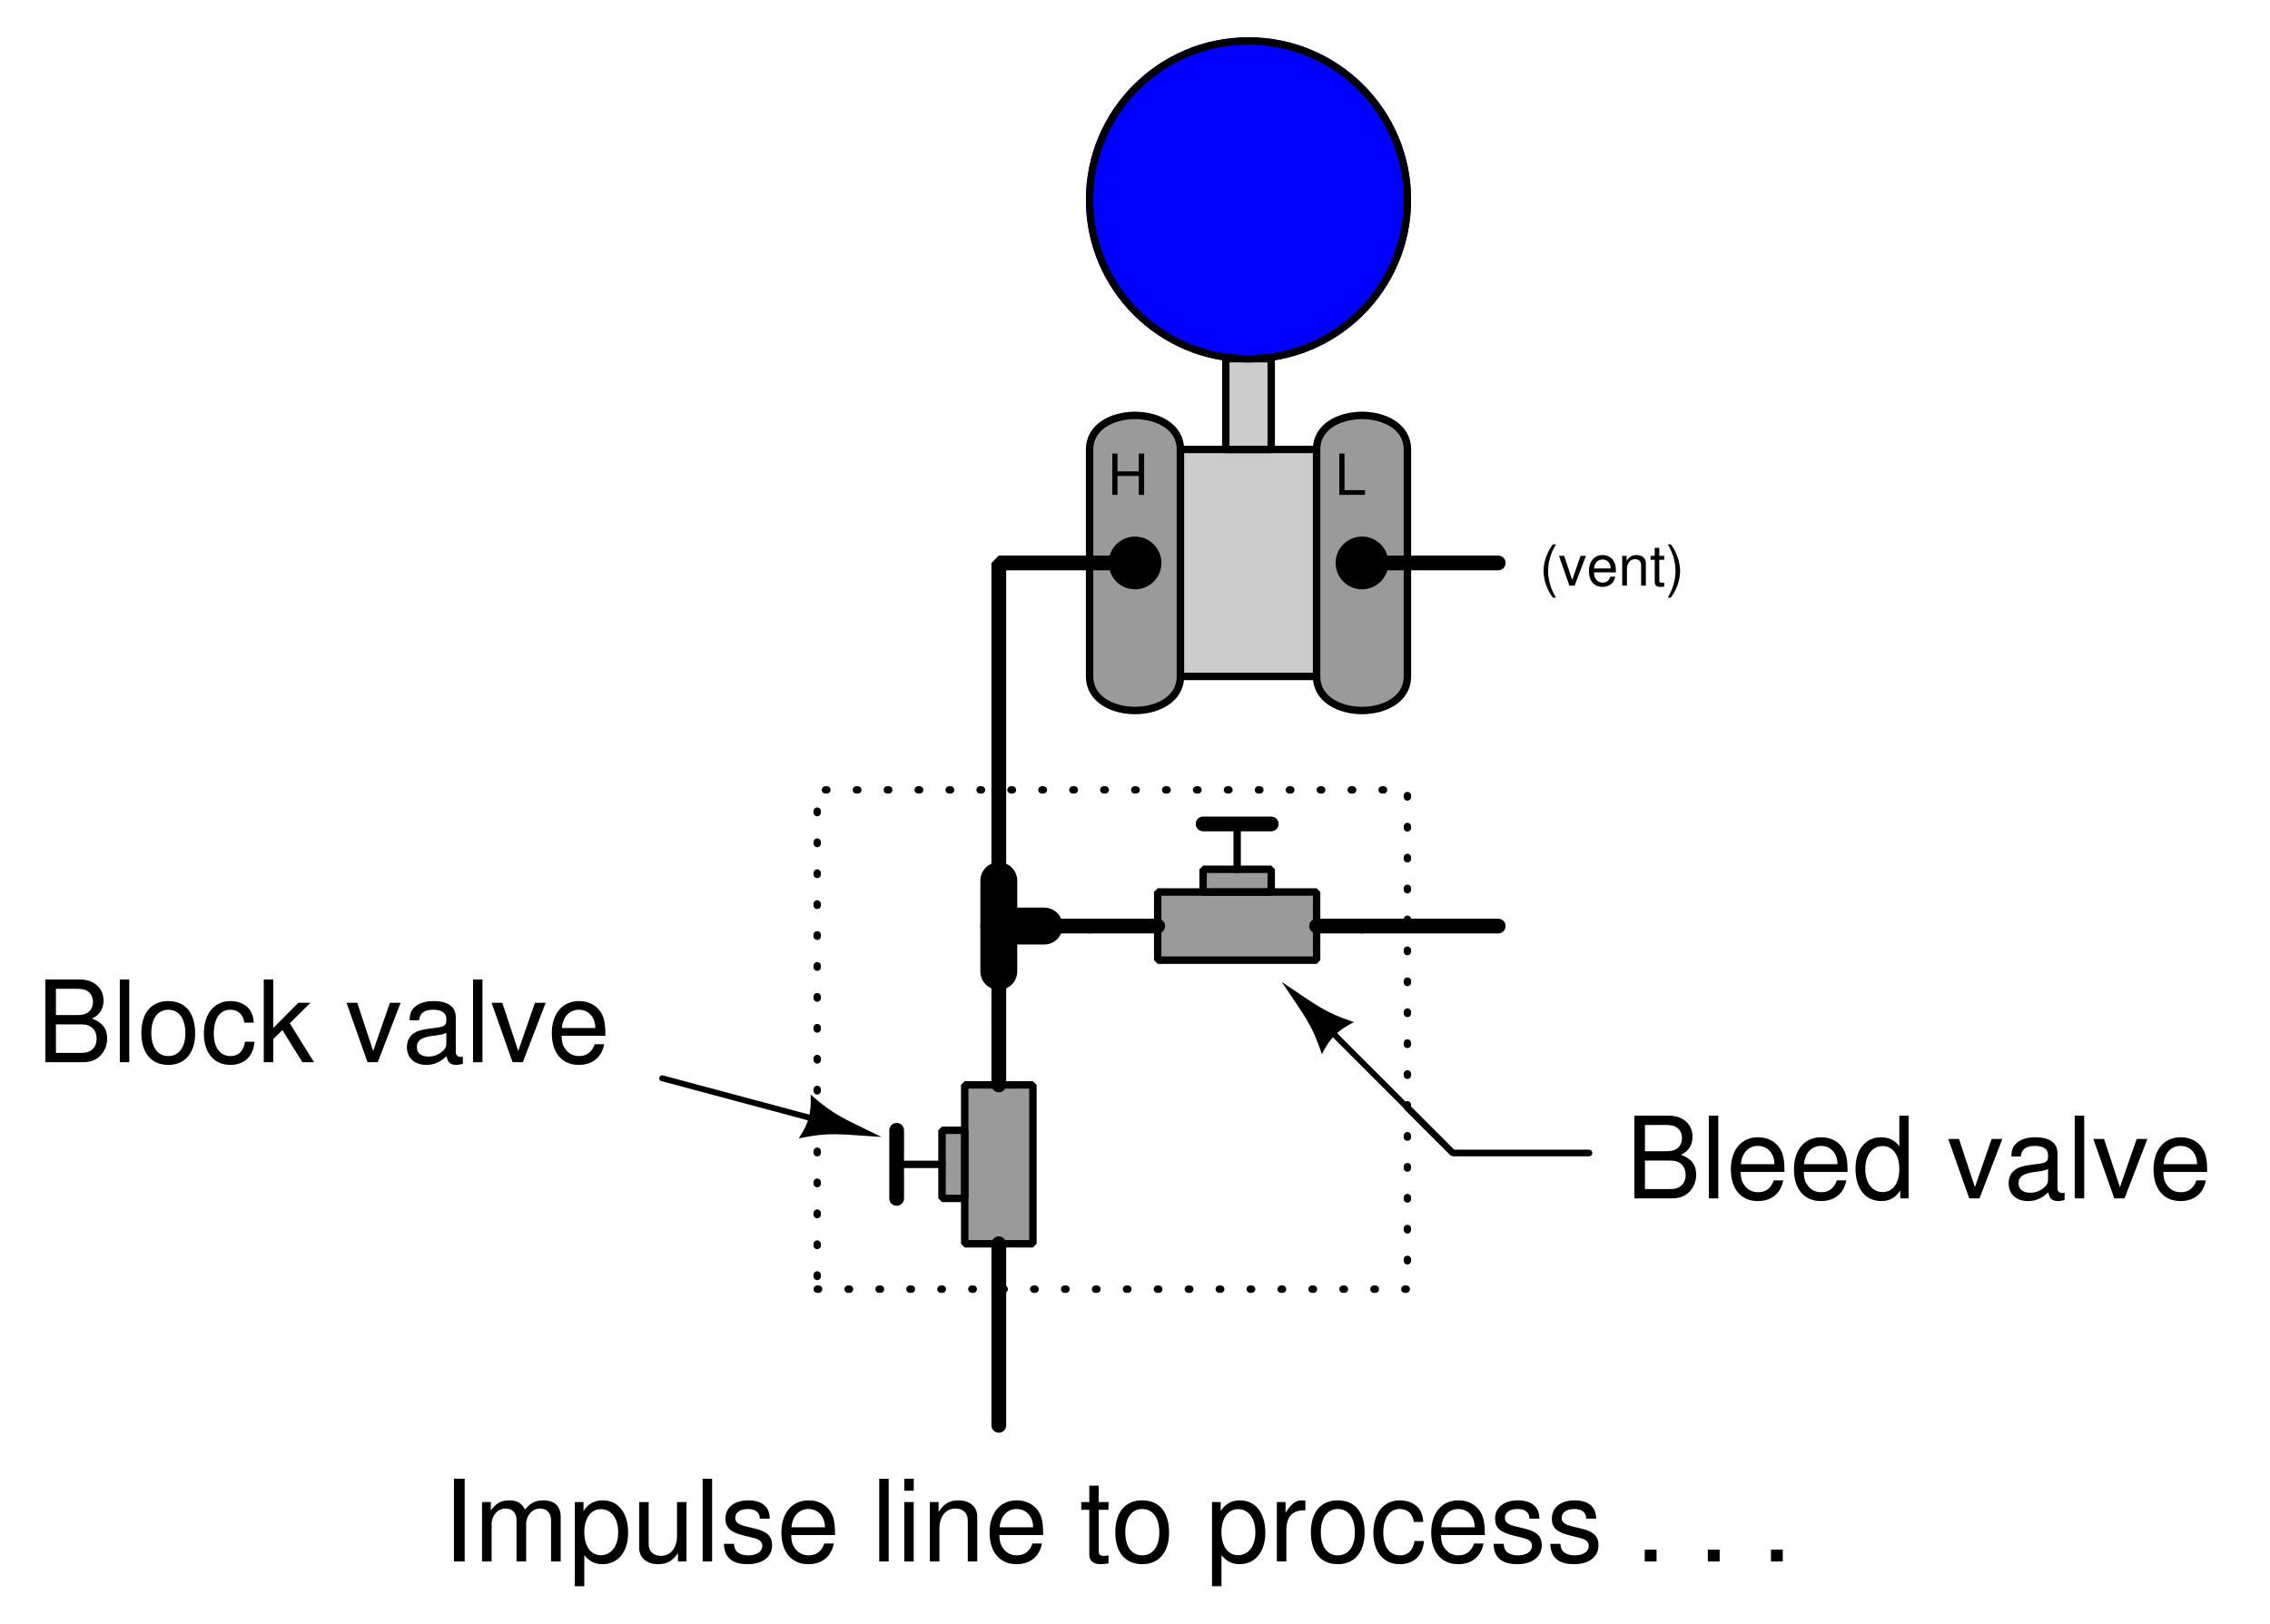 <?xml version="1.0" encoding="UTF-8"?>
<svg xmlns="http://www.w3.org/2000/svg" xmlns:xlink="http://www.w3.org/1999/xlink" viewBox="0 0 224.999 161" version="1.2">
<defs>
<g>
<symbol overflow="visible" id="glyph0-0">
<path style="stroke:none;" d=""/>
</symbol>
<symbol overflow="visible" id="glyph0-1">
<path style="stroke:none;" d="M 3.094 -1.875 L 3.094 0 L 3.625 0 L 3.625 -4.094 L 3.094 -4.094 L 3.094 -2.328 L 0.984 -2.328 L 0.984 -4.094 L 0.469 -4.094 L 0.469 0 L 0.984 0 L 0.984 -1.875 Z M 3.094 -1.875 "/>
</symbol>
<symbol overflow="visible" id="glyph0-2">
<path style="stroke:none;" d="M 0.969 -4.094 L 0.453 -4.094 L 0.453 0 L 3 0 L 3 -0.469 L 0.969 -0.469 Z M 0.969 -4.094 "/>
</symbol>
<symbol overflow="visible" id="glyph0-3">
<path style="stroke:none;" d="M 1.328 -4.094 C 0.766 -3.359 0.406 -2.344 0.406 -1.453 C 0.406 -0.562 0.766 0.453 1.328 1.188 L 1.641 1.188 C 1.141 0.391 0.859 -0.562 0.859 -1.453 C 0.859 -2.344 1.141 -3.297 1.641 -4.094 Z M 1.328 -4.094 "/>
</symbol>
<symbol overflow="visible" id="glyph0-4">
<path style="stroke:none;" d="M 1.609 0 L 2.734 -2.953 L 2.203 -2.953 L 1.375 -0.562 L 0.578 -2.953 L 0.062 -2.953 L 1.094 0 Z M 1.609 0 "/>
</symbol>
<symbol overflow="visible" id="glyph0-5">
<path style="stroke:none;" d="M 2.891 -1.312 C 2.891 -1.766 2.859 -2.031 2.766 -2.25 C 2.578 -2.734 2.125 -3.031 1.578 -3.031 C 0.75 -3.031 0.219 -2.406 0.219 -1.438 C 0.219 -0.469 0.734 0.125 1.562 0.125 C 2.234 0.125 2.703 -0.25 2.828 -0.891 L 2.344 -0.891 C 2.219 -0.5 1.953 -0.297 1.578 -0.297 C 1.281 -0.297 1.031 -0.438 0.875 -0.688 C 0.766 -0.859 0.719 -1.031 0.719 -1.312 Z M 0.719 -1.703 C 0.766 -2.25 1.094 -2.594 1.562 -2.594 C 2.047 -2.594 2.375 -2.234 2.375 -1.703 Z M 0.719 -1.703 "/>
</symbol>
<symbol overflow="visible" id="glyph0-6">
<path style="stroke:none;" d="M 0.391 -2.953 L 0.391 0 L 0.859 0 L 0.859 -1.625 C 0.859 -2.234 1.188 -2.625 1.672 -2.625 C 2.031 -2.625 2.266 -2.391 2.266 -2.047 L 2.266 0 L 2.734 0 L 2.734 -2.234 C 2.734 -2.719 2.375 -3.031 1.812 -3.031 C 1.359 -3.031 1.078 -2.859 0.828 -2.453 L 0.828 -2.953 Z M 0.391 -2.953 "/>
</symbol>
<symbol overflow="visible" id="glyph0-7">
<path style="stroke:none;" d="M 1.422 -2.953 L 0.938 -2.953 L 0.938 -3.75 L 0.484 -3.75 L 0.484 -2.953 L 0.078 -2.953 L 0.078 -2.562 L 0.484 -2.562 L 0.484 -0.344 C 0.484 -0.031 0.688 0.125 1.047 0.125 C 1.172 0.125 1.266 0.125 1.422 0.094 L 1.422 -0.297 C 1.359 -0.281 1.297 -0.281 1.203 -0.281 C 1 -0.281 0.938 -0.344 0.938 -0.547 L 0.938 -2.562 L 1.422 -2.562 Z M 1.422 -2.953 "/>
</symbol>
<symbol overflow="visible" id="glyph0-8">
<path style="stroke:none;" d="M 0.516 1.188 C 1.078 0.453 1.438 -0.562 1.438 -1.453 C 1.438 -2.344 1.078 -3.359 0.516 -4.094 L 0.219 -4.094 C 0.703 -3.297 0.984 -2.344 0.984 -1.453 C 0.984 -0.562 0.703 0.391 0.219 1.188 Z M 0.516 1.188 "/>
</symbol>
<symbol overflow="visible" id="glyph1-0">
<path style="stroke:none;" d=""/>
</symbol>
<symbol overflow="visible" id="glyph1-1">
<path style="stroke:none;" d="M 0.891 0 L 4.594 0 C 5.359 0 5.938 -0.219 6.375 -0.688 C 6.781 -1.109 7.016 -1.703 7.016 -2.344 C 7.016 -3.328 6.562 -3.922 5.516 -4.328 C 6.266 -4.688 6.656 -5.281 6.656 -6.125 C 6.656 -6.734 6.422 -7.25 6 -7.625 C 5.562 -8.016 5 -8.203 4.219 -8.203 L 0.891 -8.203 Z M 1.938 -4.672 L 1.938 -7.281 L 3.953 -7.281 C 4.547 -7.281 4.875 -7.203 5.156 -6.984 C 5.438 -6.766 5.609 -6.422 5.609 -5.969 C 5.609 -5.531 5.438 -5.188 5.156 -4.969 C 4.875 -4.75 4.547 -4.672 3.953 -4.672 Z M 1.938 -0.922 L 1.938 -3.75 L 4.484 -3.75 C 5.406 -3.75 5.969 -3.219 5.969 -2.328 C 5.969 -1.453 5.406 -0.922 4.484 -0.922 Z M 1.938 -0.922 "/>
</symbol>
<symbol overflow="visible" id="glyph1-2">
<path style="stroke:none;" d="M 1.703 -8.203 L 0.766 -8.203 L 0.766 0 L 1.703 0 Z M 1.703 -8.203 "/>
</symbol>
<symbol overflow="visible" id="glyph1-3">
<path style="stroke:none;" d="M 3.062 -6.062 C 1.391 -6.062 0.406 -4.875 0.406 -2.906 C 0.406 -0.906 1.391 0.266 3.078 0.266 C 4.734 0.266 5.734 -0.922 5.734 -2.859 C 5.734 -4.906 4.766 -6.062 3.062 -6.062 Z M 3.078 -5.203 C 4.125 -5.203 4.766 -4.328 4.766 -2.875 C 4.766 -1.469 4.109 -0.609 3.078 -0.609 C 2.031 -0.609 1.391 -1.469 1.391 -2.906 C 1.391 -4.328 2.031 -5.203 3.078 -5.203 Z M 3.078 -5.203 "/>
</symbol>
<symbol overflow="visible" id="glyph1-4">
<path style="stroke:none;" d="M 5.297 -3.922 C 5.25 -4.484 5.125 -4.859 4.906 -5.188 C 4.5 -5.734 3.797 -6.062 2.969 -6.062 C 1.375 -6.062 0.344 -4.797 0.344 -2.844 C 0.344 -0.938 1.359 0.266 2.953 0.266 C 4.359 0.266 5.25 -0.578 5.359 -2.031 L 4.422 -2.031 C 4.266 -1.078 3.781 -0.609 2.984 -0.609 C 1.953 -0.609 1.328 -1.453 1.328 -2.844 C 1.328 -4.312 1.938 -5.203 2.953 -5.203 C 3.75 -5.203 4.234 -4.734 4.359 -3.922 Z M 5.297 -3.922 "/>
</symbol>
<symbol overflow="visible" id="glyph1-5">
<path style="stroke:none;" d="M 1.594 -8.203 L 0.656 -8.203 L 0.656 0 L 1.594 0 L 1.594 -2.297 L 2.5 -3.188 L 4.484 0 L 5.641 0 L 3.234 -3.859 L 5.281 -5.891 L 4.078 -5.891 L 1.594 -3.391 Z M 1.594 -8.203 "/>
</symbol>
<symbol overflow="visible" id="glyph1-6">
<path style="stroke:none;" d=""/>
</symbol>
<symbol overflow="visible" id="glyph1-7">
<path style="stroke:none;" d="M 3.203 0 L 5.469 -5.891 L 4.406 -5.891 L 2.75 -1.109 L 1.172 -5.891 L 0.109 -5.891 L 2.188 0 Z M 3.203 0 "/>
</symbol>
<symbol overflow="visible" id="glyph1-8">
<path style="stroke:none;" d="M 6.016 -0.547 C 5.922 -0.531 5.875 -0.531 5.812 -0.531 C 5.484 -0.531 5.312 -0.703 5.312 -0.984 L 5.312 -4.453 C 5.312 -5.5 4.547 -6.062 3.094 -6.062 C 2.234 -6.062 1.547 -5.812 1.141 -5.375 C 0.859 -5.078 0.75 -4.734 0.734 -4.156 L 1.672 -4.156 C 1.75 -4.875 2.188 -5.203 3.062 -5.203 C 3.922 -5.203 4.375 -4.875 4.375 -4.312 L 4.375 -4.078 C 4.359 -3.672 4.156 -3.516 3.391 -3.422 C 2.062 -3.25 1.875 -3.203 1.5 -3.062 C 0.828 -2.766 0.469 -2.25 0.469 -1.484 C 0.469 -0.422 1.219 0.266 2.406 0.266 C 3.156 0.266 3.75 0 4.406 -0.609 C 4.484 0 4.766 0.266 5.375 0.266 C 5.578 0.266 5.703 0.234 6.016 0.156 Z M 4.375 -1.859 C 4.375 -1.547 4.281 -1.344 4 -1.094 C 3.625 -0.75 3.156 -0.562 2.609 -0.562 C 1.875 -0.562 1.453 -0.906 1.453 -1.5 C 1.453 -2.125 1.859 -2.438 2.875 -2.594 C 3.875 -2.719 4.062 -2.766 4.375 -2.906 Z M 4.375 -1.859 "/>
</symbol>
<symbol overflow="visible" id="glyph1-9">
<path style="stroke:none;" d="M 5.766 -2.625 C 5.766 -3.531 5.703 -4.078 5.531 -4.516 C 5.156 -5.484 4.25 -6.062 3.156 -6.062 C 1.5 -6.062 0.453 -4.812 0.453 -2.875 C 0.453 -0.922 1.469 0.266 3.125 0.266 C 4.484 0.266 5.406 -0.5 5.641 -1.781 L 4.703 -1.781 C 4.438 -1.016 3.922 -0.609 3.156 -0.609 C 2.562 -0.609 2.062 -0.875 1.75 -1.375 C 1.516 -1.703 1.438 -2.047 1.422 -2.625 Z M 1.453 -3.391 C 1.531 -4.484 2.188 -5.203 3.141 -5.203 C 4.094 -5.203 4.766 -4.453 4.766 -3.391 Z M 1.453 -3.391 "/>
</symbol>
<symbol overflow="visible" id="glyph1-10">
<path style="stroke:none;" d="M 5.562 -8.203 L 4.641 -8.203 L 4.641 -5.156 C 4.234 -5.75 3.609 -6.062 2.828 -6.062 C 1.297 -6.062 0.297 -4.844 0.297 -2.953 C 0.297 -0.969 1.266 0.266 2.859 0.266 C 3.672 0.266 4.234 -0.047 4.734 -0.781 L 4.734 0 L 5.562 0 Z M 2.984 -5.188 C 4 -5.188 4.641 -4.297 4.641 -2.875 C 4.641 -1.516 3.984 -0.625 3 -0.625 C 1.953 -0.625 1.266 -1.531 1.266 -2.906 C 1.266 -4.281 1.953 -5.188 2.984 -5.188 Z M 2.984 -5.188 "/>
</symbol>
<symbol overflow="visible" id="glyph1-11">
<path style="stroke:none;" d="M 2.188 -8.203 L 1.125 -8.203 L 1.125 0 L 2.188 0 Z M 2.188 -8.203 "/>
</symbol>
<symbol overflow="visible" id="glyph1-12">
<path style="stroke:none;" d="M 0.781 -5.891 L 0.781 0 L 1.734 0 L 1.734 -3.703 C 1.734 -4.562 2.344 -5.25 3.109 -5.25 C 3.812 -5.25 4.203 -4.812 4.203 -4.062 L 4.203 0 L 5.156 0 L 5.156 -3.703 C 5.156 -4.562 5.766 -5.25 6.531 -5.25 C 7.219 -5.25 7.625 -4.797 7.625 -4.062 L 7.625 0 L 8.578 0 L 8.578 -4.422 C 8.578 -5.484 7.969 -6.062 6.859 -6.062 C 6.078 -6.062 5.609 -5.828 5.047 -5.156 C 4.703 -5.797 4.234 -6.062 3.469 -6.062 C 2.672 -6.062 2.156 -5.766 1.656 -5.062 L 1.656 -5.891 Z M 0.781 -5.891 "/>
</symbol>
<symbol overflow="visible" id="glyph1-13">
<path style="stroke:none;" d="M 0.609 2.453 L 1.547 2.453 L 1.547 -0.625 C 2.047 -0.016 2.594 0.266 3.359 0.266 C 4.891 0.266 5.891 -0.969 5.891 -2.844 C 5.891 -4.828 4.922 -6.062 3.359 -6.062 C 2.547 -6.062 1.906 -5.703 1.469 -5 L 1.469 -5.891 L 0.609 -5.891 Z M 3.188 -5.188 C 4.234 -5.188 4.906 -4.281 4.906 -2.875 C 4.906 -1.531 4.219 -0.625 3.188 -0.625 C 2.188 -0.625 1.547 -1.516 1.547 -2.906 C 1.547 -4.281 2.188 -5.188 3.188 -5.188 Z M 3.188 -5.188 "/>
</symbol>
<symbol overflow="visible" id="glyph1-14">
<path style="stroke:none;" d="M 5.422 0 L 5.422 -5.891 L 4.484 -5.891 L 4.484 -2.547 C 4.484 -1.344 3.859 -0.562 2.875 -0.562 C 2.141 -0.562 1.672 -1.016 1.672 -1.719 L 1.672 -5.891 L 0.734 -5.891 L 0.734 -1.344 C 0.734 -0.375 1.469 0.266 2.609 0.266 C 3.469 0.266 4.031 -0.047 4.578 -0.828 L 4.578 0 Z M 5.422 0 "/>
</symbol>
<symbol overflow="visible" id="glyph1-15">
<path style="stroke:none;" d="M 4.922 -4.25 C 4.922 -5.406 4.156 -6.062 2.797 -6.062 C 1.422 -6.062 0.531 -5.359 0.531 -4.266 C 0.531 -3.344 1 -2.906 2.391 -2.562 L 3.281 -2.344 C 3.922 -2.188 4.188 -1.953 4.188 -1.547 C 4.188 -0.984 3.641 -0.609 2.812 -0.609 C 2.312 -0.609 1.875 -0.75 1.641 -1 C 1.5 -1.172 1.422 -1.344 1.375 -1.75 L 0.375 -1.75 C 0.422 -0.391 1.188 0.266 2.734 0.266 C 4.219 0.266 5.156 -0.469 5.156 -1.609 C 5.156 -2.484 4.672 -2.969 3.5 -3.25 L 2.594 -3.469 C 1.828 -3.641 1.5 -3.891 1.5 -4.312 C 1.5 -4.859 1.984 -5.203 2.75 -5.203 C 3.516 -5.203 3.922 -4.875 3.938 -4.25 Z M 4.922 -4.25 "/>
</symbol>
<symbol overflow="visible" id="glyph1-16">
<path style="stroke:none;" d="M 1.688 -5.891 L 0.75 -5.891 L 0.75 0 L 1.688 0 Z M 1.688 -8.203 L 0.75 -8.203 L 0.75 -7.016 L 1.688 -7.016 Z M 1.688 -8.203 "/>
</symbol>
<symbol overflow="visible" id="glyph1-17">
<path style="stroke:none;" d="M 0.781 -5.891 L 0.781 0 L 1.734 0 L 1.734 -3.25 C 1.734 -4.453 2.359 -5.25 3.328 -5.25 C 4.078 -5.25 4.547 -4.797 4.547 -4.078 L 4.547 0 L 5.484 0 L 5.484 -4.453 C 5.484 -5.438 4.75 -6.062 3.609 -6.062 C 2.734 -6.062 2.172 -5.719 1.656 -4.906 L 1.656 -5.891 Z M 0.781 -5.891 "/>
</symbol>
<symbol overflow="visible" id="glyph1-18">
<path style="stroke:none;" d="M 2.859 -5.891 L 1.891 -5.891 L 1.891 -7.516 L 0.953 -7.516 L 0.953 -5.891 L 0.156 -5.891 L 0.156 -5.125 L 0.953 -5.125 L 0.953 -0.672 C 0.953 -0.062 1.359 0.266 2.094 0.266 C 2.344 0.266 2.547 0.234 2.859 0.188 L 2.859 -0.609 C 2.719 -0.578 2.594 -0.562 2.406 -0.562 C 2 -0.562 1.891 -0.672 1.891 -1.094 L 1.891 -5.125 L 2.859 -5.125 Z M 2.859 -5.891 "/>
</symbol>
<symbol overflow="visible" id="glyph1-19">
<path style="stroke:none;" d="M 0.781 -5.891 L 0.781 0 L 1.719 0 L 1.719 -3.062 C 1.734 -4.484 2.312 -5.109 3.609 -5.078 L 3.609 -6.031 C 3.453 -6.047 3.359 -6.062 3.25 -6.062 C 2.641 -6.062 2.188 -5.703 1.641 -4.828 L 1.641 -5.891 Z M 0.781 -5.891 "/>
</symbol>
<symbol overflow="visible" id="glyph1-20">
<path style="stroke:none;" d="M 2.156 -1.172 L 0.984 -1.172 L 0.984 0 L 2.156 0 Z M 2.156 -1.172 "/>
</symbol>
</g>
</defs>
<g id="surface1">
<path style="fill-rule:evenodd;fill:rgb(60.352%,60.352%,60.352%);fill-opacity:1;stroke-width:7.312;stroke-linecap:round;stroke-linejoin:bevel;stroke:rgb(60.352%,60.352%,60.352%);stroke-opacity:1;stroke-miterlimit:6;" d="M 1075 1159.375 C 1075 1204.375 1165 1204.375 1165 1159.375 " transform="matrix(0.1,0,0,-0.1,0.5,160.5)"/>
<path style="fill-rule:evenodd;fill:rgb(60.352%,60.352%,60.352%);fill-opacity:1;stroke-width:7.312;stroke-linecap:round;stroke-linejoin:bevel;stroke:rgb(60.352%,60.352%,60.352%);stroke-opacity:1;stroke-miterlimit:6;" d="M 1075 934.375 C 1075 889.375 1165 889.375 1165 934.375 " transform="matrix(0.1,0,0,-0.1,0.5,160.5)"/>
<path style="fill-rule:evenodd;fill:rgb(80.077%,80.077%,80.077%);fill-opacity:1;stroke-width:7.312;stroke-linecap:round;stroke-linejoin:bevel;stroke:rgb(80.077%,80.077%,80.077%);stroke-opacity:1;stroke-miterlimit:6;" d="M 1210 1159.375 L 1255 1159.375 L 1255 1249.375 L 1210 1249.375 Z M 1210 1159.375 " transform="matrix(0.1,0,0,-0.1,0.5,160.5)"/>
<path style="fill-rule:evenodd;fill:rgb(0%,0%,100%);fill-opacity:1;stroke-width:7.312;stroke-linecap:round;stroke-linejoin:bevel;stroke:rgb(0%,0%,100%);stroke-opacity:1;stroke-miterlimit:6;" d="M 1390 1406.875 C 1390 1493.867 1319.492 1564.375 1232.5 1564.375 C 1145.508 1564.375 1075 1493.867 1075 1406.875 C 1075 1319.883 1145.508 1249.375 1232.5 1249.375 C 1319.492 1249.375 1390 1319.883 1390 1406.875 " transform="matrix(0.1,0,0,-0.1,0.5,160.5)"/>
<path style="fill-rule:evenodd;fill:rgb(60.352%,60.352%,60.352%);fill-opacity:1;stroke-width:7.312;stroke-linecap:round;stroke-linejoin:bevel;stroke:rgb(60.352%,60.352%,60.352%);stroke-opacity:1;stroke-miterlimit:6;" d="M 1075 934.375 L 1165 934.375 L 1165 1159.375 L 1075 1159.375 Z M 1075 934.375 " transform="matrix(0.1,0,0,-0.1,0.5,160.5)"/>
<path style="fill-rule:evenodd;fill:rgb(0%,0%,0%);fill-opacity:1;stroke-width:7.312;stroke-linecap:round;stroke-linejoin:bevel;stroke:rgb(0%,0%,0%);stroke-opacity:1;stroke-miterlimit:6;" d="M 1142.5 1046.875 C 1142.5 1059.297 1132.422 1069.375 1120 1069.375 C 1107.578 1069.375 1097.5 1059.297 1097.5 1046.875 C 1097.5 1034.453 1107.578 1024.375 1120 1024.375 C 1132.422 1024.375 1142.5 1034.453 1142.5 1046.875 " transform="matrix(0.1,0,0,-0.1,0.5,160.5)"/>
<path style="fill-rule:evenodd;fill:rgb(60.352%,60.352%,60.352%);fill-opacity:1;stroke-width:7.312;stroke-linecap:round;stroke-linejoin:bevel;stroke:rgb(60.352%,60.352%,60.352%);stroke-opacity:1;stroke-miterlimit:6;" d="M 1300 1159.375 C 1300 1204.375 1390 1204.375 1390 1159.375 " transform="matrix(0.1,0,0,-0.1,0.5,160.5)"/>
<path style="fill-rule:evenodd;fill:rgb(60.352%,60.352%,60.352%);fill-opacity:1;stroke-width:7.312;stroke-linecap:round;stroke-linejoin:bevel;stroke:rgb(60.352%,60.352%,60.352%);stroke-opacity:1;stroke-miterlimit:6;" d="M 1300 934.375 C 1300 889.375 1390 889.375 1390 934.375 " transform="matrix(0.1,0,0,-0.1,0.5,160.5)"/>
<path style="fill-rule:evenodd;fill:rgb(60.352%,60.352%,60.352%);fill-opacity:1;stroke-width:7.312;stroke-linecap:round;stroke-linejoin:bevel;stroke:rgb(60.352%,60.352%,60.352%);stroke-opacity:1;stroke-miterlimit:6;" d="M 1300 934.375 L 1390 934.375 L 1390 1159.375 L 1300 1159.375 Z M 1300 934.375 " transform="matrix(0.1,0,0,-0.1,0.5,160.5)"/>
<path style="fill-rule:evenodd;fill:rgb(0%,0%,0%);fill-opacity:1;stroke-width:7.312;stroke-linecap:round;stroke-linejoin:bevel;stroke:rgb(0%,0%,0%);stroke-opacity:1;stroke-miterlimit:6;" d="M 1367.5 1046.875 C 1367.5 1059.297 1357.422 1069.375 1345 1069.375 C 1332.578 1069.375 1322.5 1059.297 1322.5 1046.875 C 1322.5 1034.453 1332.578 1024.375 1345 1024.375 C 1357.422 1024.375 1367.5 1034.453 1367.5 1046.875 " transform="matrix(0.1,0,0,-0.1,0.5,160.5)"/>
<path style="fill-rule:evenodd;fill:rgb(80.077%,80.077%,80.077%);fill-opacity:1;stroke-width:7.312;stroke-linecap:round;stroke-linejoin:bevel;stroke:rgb(80.077%,80.077%,80.077%);stroke-opacity:1;stroke-miterlimit:6;" d="M 1165 934.375 L 1300 934.375 L 1300 1159.375 L 1165 1159.375 Z M 1165 934.375 " transform="matrix(0.1,0,0,-0.1,0.5,160.5)"/>
<path style="fill:none;stroke-width:7.312;stroke-linecap:round;stroke-linejoin:bevel;stroke:rgb(0%,0%,0%);stroke-opacity:1;stroke-miterlimit:6;" d="M 1075 1159.375 L 1075 934.375 " transform="matrix(0.1,0,0,-0.1,0.5,160.5)"/>
<path style="fill:none;stroke-width:7.312;stroke-linecap:round;stroke-linejoin:bevel;stroke:rgb(0%,0%,0%);stroke-opacity:1;stroke-miterlimit:6;" d="M 1165 934.375 L 1165 1159.375 " transform="matrix(0.1,0,0,-0.1,0.5,160.5)"/>
<path style="fill:none;stroke-width:7.312;stroke-linecap:round;stroke-linejoin:bevel;stroke:rgb(0%,0%,0%);stroke-opacity:1;stroke-miterlimit:6;" d="M 1075 1159.375 C 1075 1204.375 1165 1204.375 1165 1159.375 " transform="matrix(0.1,0,0,-0.1,0.5,160.5)"/>
<path style="fill:none;stroke-width:7.312;stroke-linecap:round;stroke-linejoin:bevel;stroke:rgb(0%,0%,0%);stroke-opacity:1;stroke-miterlimit:6;" d="M 1075 934.375 C 1075 889.375 1165 889.375 1165 934.375 " transform="matrix(0.1,0,0,-0.1,0.5,160.5)"/>
<path style="fill:none;stroke-width:7.312;stroke-linecap:round;stroke-linejoin:bevel;stroke:rgb(0%,0%,0%);stroke-opacity:1;stroke-miterlimit:6;" d="M 1300 934.375 C 1300 889.375 1390 889.375 1390 934.375 " transform="matrix(0.1,0,0,-0.1,0.5,160.5)"/>
<path style="fill:none;stroke-width:7.312;stroke-linecap:round;stroke-linejoin:bevel;stroke:rgb(0%,0%,0%);stroke-opacity:1;stroke-miterlimit:6;" d="M 1300 1159.375 C 1300 1204.375 1390 1204.375 1390 1159.375 " transform="matrix(0.1,0,0,-0.1,0.5,160.5)"/>
<path style="fill:none;stroke-width:7.312;stroke-linecap:round;stroke-linejoin:bevel;stroke:rgb(0%,0%,0%);stroke-opacity:1;stroke-miterlimit:6;" d="M 1300 934.375 L 1300 1159.375 " transform="matrix(0.1,0,0,-0.1,0.5,160.5)"/>
<path style="fill:none;stroke-width:7.312;stroke-linecap:round;stroke-linejoin:bevel;stroke:rgb(0%,0%,0%);stroke-opacity:1;stroke-miterlimit:6;" d="M 1390 934.375 L 1390 1159.375 " transform="matrix(0.1,0,0,-0.1,0.5,160.5)"/>
<path style="fill:none;stroke-width:7.312;stroke-linecap:round;stroke-linejoin:bevel;stroke:rgb(0%,0%,0%);stroke-opacity:1;stroke-miterlimit:6;" d="M 1165 934.375 L 1300 934.375 L 1300 1159.375 L 1165 1159.375 Z M 1165 934.375 " transform="matrix(0.1,0,0,-0.1,0.5,160.5)"/>
<g style="fill:rgb(0%,0%,0%);fill-opacity:1;">
  <use xlink:href="#glyph0-1" x="109.781" y="49.062"/>
</g>
<g style="fill:rgb(0%,0%,0%);fill-opacity:1;">
  <use xlink:href="#glyph0-2" x="132.297" y="49.062"/>
</g>
<path style="fill:none;stroke-width:7.312;stroke-linecap:round;stroke-linejoin:bevel;stroke:rgb(0%,0%,0%);stroke-opacity:1;stroke-miterlimit:6;" d="M 1210 1159.375 L 1255 1159.375 L 1255 1249.375 L 1210 1249.375 Z M 1210 1159.375 " transform="matrix(0.1,0,0,-0.1,0.5,160.5)"/>
<path style="fill:none;stroke-width:7.312;stroke-linecap:round;stroke-linejoin:bevel;stroke:rgb(0%,0%,0%);stroke-opacity:1;stroke-miterlimit:6;" d="M 1390 1406.875 C 1390 1493.867 1319.492 1564.375 1232.5 1564.375 C 1145.508 1564.375 1075 1493.867 1075 1406.875 C 1075 1319.883 1145.508 1249.375 1232.5 1249.375 C 1319.492 1249.375 1390 1319.883 1390 1406.875 " transform="matrix(0.1,0,0,-0.1,0.5,160.5)"/>
<path style="fill-rule:evenodd;fill:rgb(60.352%,60.352%,60.352%);fill-opacity:1;stroke-width:7.312;stroke-linecap:round;stroke-linejoin:bevel;stroke:rgb(60.352%,60.352%,60.352%);stroke-opacity:1;stroke-miterlimit:6;" d="M 951.25 371.875 L 1018.75 371.875 L 1018.75 529.375 L 951.25 529.375 Z M 951.25 371.875 " transform="matrix(0.1,0,0,-0.1,0.5,160.5)"/>
<path style="fill-rule:evenodd;fill:rgb(60.352%,60.352%,60.352%);fill-opacity:1;stroke-width:7.312;stroke-linecap:round;stroke-linejoin:bevel;stroke:rgb(60.352%,60.352%,60.352%);stroke-opacity:1;stroke-miterlimit:6;" d="M 928.75 416.875 L 951.25 416.875 L 951.25 484.375 L 928.75 484.375 Z M 928.75 416.875 " transform="matrix(0.1,0,0,-0.1,0.5,160.5)"/>
<path style="fill:none;stroke-width:14.625;stroke-linecap:round;stroke-linejoin:bevel;stroke:rgb(0%,0%,0%);stroke-opacity:1;stroke-miterlimit:6;" d="M 883.75 416.875 L 883.75 484.375 " transform="matrix(0.1,0,0,-0.1,0.5,160.5)"/>
<path style="fill:none;stroke-width:7.312;stroke-linecap:round;stroke-linejoin:bevel;stroke:rgb(0%,0%,0%);stroke-opacity:1;stroke-miterlimit:6;" d="M 928.75 450.625 L 883.75 450.625 " transform="matrix(0.1,0,0,-0.1,0.5,160.5)"/>
<path style="fill:none;stroke-width:7.312;stroke-linecap:round;stroke-linejoin:bevel;stroke:rgb(0%,0%,0%);stroke-opacity:1;stroke-miterlimit:6;" d="M 928.75 416.875 L 951.25 416.875 L 951.25 484.375 L 928.75 484.375 Z M 928.75 416.875 " transform="matrix(0.1,0,0,-0.1,0.5,160.5)"/>
<path style="fill:none;stroke-width:7.312;stroke-linecap:round;stroke-linejoin:bevel;stroke:rgb(0%,0%,0%);stroke-opacity:1;stroke-miterlimit:6;" d="M 951.25 371.875 L 1018.75 371.875 L 1018.75 529.375 L 951.25 529.375 Z M 951.25 371.875 " transform="matrix(0.1,0,0,-0.1,0.5,160.5)"/>
<path style="fill:none;stroke-width:14.625;stroke-linecap:round;stroke-linejoin:bevel;stroke:rgb(0%,0%,0%);stroke-opacity:1;stroke-miterlimit:6;" d="M 985 596.875 L 985 529.375 " transform="matrix(0.1,0,0,-0.1,0.5,160.5)"/>
<path style="fill:none;stroke-width:14.625;stroke-linecap:round;stroke-linejoin:bevel;stroke:rgb(0%,0%,0%);stroke-opacity:1;stroke-miterlimit:6;" d="M 985 326.875 L 985 371.875 " transform="matrix(0.1,0,0,-0.1,0.5,160.5)"/>
<path style="fill-rule:evenodd;fill:rgb(60.352%,60.352%,60.352%);fill-opacity:1;stroke-width:7.312;stroke-linecap:round;stroke-linejoin:bevel;stroke:rgb(60.352%,60.352%,60.352%);stroke-opacity:1;stroke-miterlimit:6;" d="M 1142.5 653.125 L 1300 653.125 L 1300 720.625 L 1142.5 720.625 Z M 1142.5 653.125 " transform="matrix(0.1,0,0,-0.1,0.5,160.5)"/>
<path style="fill-rule:evenodd;fill:rgb(60.352%,60.352%,60.352%);fill-opacity:1;stroke-width:7.312;stroke-linecap:round;stroke-linejoin:bevel;stroke:rgb(60.352%,60.352%,60.352%);stroke-opacity:1;stroke-miterlimit:6;" d="M 1187.5 720.625 L 1255 720.625 L 1255 743.125 L 1187.5 743.125 Z M 1187.5 720.625 " transform="matrix(0.1,0,0,-0.1,0.5,160.5)"/>
<path style="fill:none;stroke-width:14.625;stroke-linecap:round;stroke-linejoin:bevel;stroke:rgb(0%,0%,0%);stroke-opacity:1;stroke-miterlimit:6;" d="M 1255 788.125 L 1187.5 788.125 " transform="matrix(0.1,0,0,-0.1,0.5,160.5)"/>
<path style="fill:none;stroke-width:7.312;stroke-linecap:round;stroke-linejoin:bevel;stroke:rgb(0%,0%,0%);stroke-opacity:1;stroke-miterlimit:6;" d="M 1221.25 743.125 L 1221.25 788.125 " transform="matrix(0.1,0,0,-0.1,0.5,160.5)"/>
<path style="fill:none;stroke-width:7.312;stroke-linecap:round;stroke-linejoin:bevel;stroke:rgb(0%,0%,0%);stroke-opacity:1;stroke-miterlimit:6;" d="M 1187.5 720.625 L 1255 720.625 L 1255 743.125 L 1187.5 743.125 Z M 1187.5 720.625 " transform="matrix(0.1,0,0,-0.1,0.5,160.5)"/>
<path style="fill:none;stroke-width:7.312;stroke-linecap:round;stroke-linejoin:bevel;stroke:rgb(0%,0%,0%);stroke-opacity:1;stroke-miterlimit:6;" d="M 1142.5 653.125 L 1300 653.125 L 1300 720.625 L 1142.5 720.625 Z M 1142.5 653.125 " transform="matrix(0.1,0,0,-0.1,0.5,160.5)"/>
<path style="fill:none;stroke-width:14.625;stroke-linecap:round;stroke-linejoin:bevel;stroke:rgb(0%,0%,0%);stroke-opacity:1;stroke-miterlimit:6;" d="M 1075 686.875 L 1142.5 686.875 " transform="matrix(0.1,0,0,-0.1,0.5,160.5)"/>
<path style="fill:none;stroke-width:14.625;stroke-linecap:round;stroke-linejoin:bevel;stroke:rgb(0%,0%,0%);stroke-opacity:1;stroke-miterlimit:6;" d="M 1345 686.875 L 1300 686.875 " transform="matrix(0.1,0,0,-0.1,0.5,160.5)"/>
<path style="fill:none;stroke-width:14.625;stroke-linecap:round;stroke-linejoin:bevel;stroke:rgb(0%,0%,0%);stroke-opacity:1;stroke-miterlimit:6;" d="M 1120 1046.875 L 985 1046.875 L 985 686.875 L 1075 686.875 " transform="matrix(0.1,0,0,-0.1,0.5,160.5)"/>
<path style="fill:none;stroke-width:14.625;stroke-linecap:round;stroke-linejoin:bevel;stroke:rgb(0%,0%,0%);stroke-opacity:1;stroke-miterlimit:6;" d="M 985 686.875 L 985 596.875 " transform="matrix(0.1,0,0,-0.1,0.5,160.5)"/>
<path style="fill:none;stroke-width:14.625;stroke-linecap:round;stroke-linejoin:bevel;stroke:rgb(0%,0%,0%);stroke-opacity:1;stroke-miterlimit:6;" d="M 985 191.875 L 985 326.875 " transform="matrix(0.1,0,0,-0.1,0.5,160.5)"/>
<g style="fill:rgb(0%,0%,0%);fill-opacity:1;">
  <use xlink:href="#glyph1-1" x="3.606" y="105.312"/>
  <use xlink:href="#glyph1-2" x="11.11" y="105.312"/>
  <use xlink:href="#glyph1-3" x="13.607" y="105.312"/>
  <use xlink:href="#glyph1-4" x="19.863" y="105.312"/>
  <use xlink:href="#glyph1-5" x="25.488" y="105.312"/>
  <use xlink:href="#glyph1-6" x="31.113" y="105.312"/>
  <use xlink:href="#glyph1-7" x="34.24" y="105.312"/>
  <use xlink:href="#glyph1-8" x="39.865" y="105.312"/>
  <use xlink:href="#glyph1-2" x="46.12" y="105.312"/>
  <use xlink:href="#glyph1-7" x="48.617" y="105.312"/>
  <use xlink:href="#glyph1-9" x="54.242" y="105.312"/>
</g>
<path style="fill:none;stroke-width:36.562;stroke-linecap:round;stroke-linejoin:bevel;stroke:rgb(0%,0%,0%);stroke-opacity:1;stroke-miterlimit:6;" d="M 985 641.875 L 985 731.875 " transform="matrix(0.1,0,0,-0.1,0.5,160.5)"/>
<path style="fill:none;stroke-width:36.562;stroke-linecap:round;stroke-linejoin:bevel;stroke:rgb(0%,0%,0%);stroke-opacity:1;stroke-miterlimit:6;" d="M 1030 686.875 L 985 686.875 " transform="matrix(0.1,0,0,-0.1,0.5,160.5)"/>
<g style="fill:rgb(0%,0%,0%);fill-opacity:1;">
  <use xlink:href="#glyph1-1" x="161.106" y="118.812"/>
  <use xlink:href="#glyph1-2" x="168.61" y="118.812"/>
  <use xlink:href="#glyph1-9" x="171.107" y="118.812"/>
  <use xlink:href="#glyph1-9" x="177.362" y="118.812"/>
  <use xlink:href="#glyph1-10" x="183.617" y="118.812"/>
  <use xlink:href="#glyph1-6" x="189.872" y="118.812"/>
  <use xlink:href="#glyph1-7" x="193" y="118.812"/>
  <use xlink:href="#glyph1-8" x="198.625" y="118.812"/>
  <use xlink:href="#glyph1-2" x="204.88" y="118.812"/>
  <use xlink:href="#glyph1-7" x="207.377" y="118.812"/>
  <use xlink:href="#glyph1-9" x="213.002" y="118.812"/>
</g>
<path style="fill:none;stroke-width:5.85;stroke-linecap:round;stroke-linejoin:bevel;stroke:rgb(0%,0%,0%);stroke-opacity:1;stroke-miterlimit:6;" d="M 814.336 492.305 L 651.328 535.977 " transform="matrix(0.1,0,0,-0.1,0.5,160.5)"/>
<path style=" stroke:none;fill-rule:evenodd;fill:rgb(0%,0%,0%);fill-opacity:1;" d="M 79.176 112.859 C 82.258 112.23 83.074 112.449 87.367 112.723 C 83.512 110.816 82.695 110.598 80.344 108.512 C 80.449 110.289 80.156 111.375 79.176 112.859 "/>
<path style="fill:none;stroke-width:7.312;stroke-linecap:round;stroke-linejoin:bevel;stroke:rgb(0%,0%,0%);stroke-opacity:1;stroke-dasharray:1.406,29.25;stroke-miterlimit:6;" d="M 805 326.875 L 1390 326.875 L 1390 821.875 L 805 821.875 Z M 805 326.875 " transform="matrix(0.1,0,0,-0.1,0.5,160.5)"/>
<path style="fill:none;stroke-width:14.625;stroke-linecap:round;stroke-linejoin:bevel;stroke:rgb(0%,0%,0%);stroke-opacity:1;stroke-miterlimit:6;" d="M 1480 686.875 L 1345 686.875 " transform="matrix(0.1,0,0,-0.1,0.5,160.5)"/>
<g style="fill:rgb(0%,0%,0%);fill-opacity:1;">
  <use xlink:href="#glyph1-11" x="43.869" y="154.812"/>
  <use xlink:href="#glyph1-12" x="46.996" y="154.812"/>
  <use xlink:href="#glyph1-13" x="56.368" y="154.812"/>
  <use xlink:href="#glyph1-14" x="62.623" y="154.812"/>
  <use xlink:href="#glyph1-2" x="68.878" y="154.812"/>
  <use xlink:href="#glyph1-15" x="71.375" y="154.812"/>
  <use xlink:href="#glyph1-9" x="77" y="154.812"/>
  <use xlink:href="#glyph1-6" x="83.255" y="154.812"/>
  <use xlink:href="#glyph1-2" x="86.383" y="154.812"/>
  <use xlink:href="#glyph1-16" x="88.88" y="154.812"/>
  <use xlink:href="#glyph1-17" x="91.378" y="154.812"/>
  <use xlink:href="#glyph1-9" x="97.633" y="154.812"/>
  <use xlink:href="#glyph1-6" x="103.888" y="154.812"/>
  <use xlink:href="#glyph1-18" x="107.015" y="154.812"/>
  <use xlink:href="#glyph1-3" x="110.143" y="154.812"/>
  <use xlink:href="#glyph1-6" x="116.398" y="154.812"/>
  <use xlink:href="#glyph1-13" x="119.525" y="154.812"/>
  <use xlink:href="#glyph1-19" x="125.78" y="154.812"/>
  <use xlink:href="#glyph1-3" x="129.526" y="154.812"/>
  <use xlink:href="#glyph1-4" x="135.781" y="154.812"/>
  <use xlink:href="#glyph1-9" x="141.406" y="154.812"/>
  <use xlink:href="#glyph1-15" x="147.661" y="154.812"/>
  <use xlink:href="#glyph1-15" x="153.286" y="154.812"/>
  <use xlink:href="#glyph1-6" x="158.911" y="154.812"/>
  <use xlink:href="#glyph1-20" x="162.039" y="154.812"/>
  <use xlink:href="#glyph1-6" x="165.166" y="154.812"/>
  <use xlink:href="#glyph1-20" x="168.294" y="154.812"/>
  <use xlink:href="#glyph1-6" x="171.421" y="154.812"/>
  <use xlink:href="#glyph1-20" x="174.549" y="154.812"/>
</g>
<path style="fill:none;stroke-width:14.625;stroke-linecap:round;stroke-linejoin:bevel;stroke:rgb(0%,0%,0%);stroke-opacity:1;stroke-miterlimit:6;" d="M 1480 1046.875 L 1345 1046.875 " transform="matrix(0.1,0,0,-0.1,0.5,160.5)"/>
<path style="fill:none;stroke-width:5.85;stroke-linecap:round;stroke-linejoin:bevel;stroke:rgb(0%,0%,0%);stroke-opacity:1;stroke-miterlimit:6;" d="M 1305.234 591.641 L 1424.531 472.305 " transform="matrix(0.1,0,0,-0.1,0.5,160.5)"/>
<path style=" stroke:none;fill-rule:evenodd;fill:rgb(0%,0%,0%);fill-opacity:1;" d="M 134.203 101.336 C 131.223 100.34 130.625 99.742 127.047 97.355 C 129.434 100.938 130.027 101.535 131.023 104.516 C 131.816 102.926 132.613 102.129 134.203 101.336 "/>
<path style="fill:none;stroke-width:6.581;stroke-linecap:round;stroke-linejoin:bevel;stroke:rgb(0%,0%,0%);stroke-opacity:1;stroke-miterlimit:6;" d="M 1570 461.875 L 1435 461.875 L 1390 506.875 " transform="matrix(0.1,0,0,-0.1,0.5,160.5)"/>
<g style="fill:rgb(0%,0%,0%);fill-opacity:1;">
  <use xlink:href="#glyph0-3" x="152.588" y="58.062"/>
  <use xlink:href="#glyph0-4" x="154.461" y="58.062"/>
  <use xlink:href="#glyph0-5" x="157.274" y="58.062"/>
  <use xlink:href="#glyph0-6" x="160.401" y="58.062"/>
  <use xlink:href="#glyph0-7" x="163.529" y="58.062"/>
  <use xlink:href="#glyph0-8" x="165.092" y="58.062"/>
</g>
</g>
</svg>
